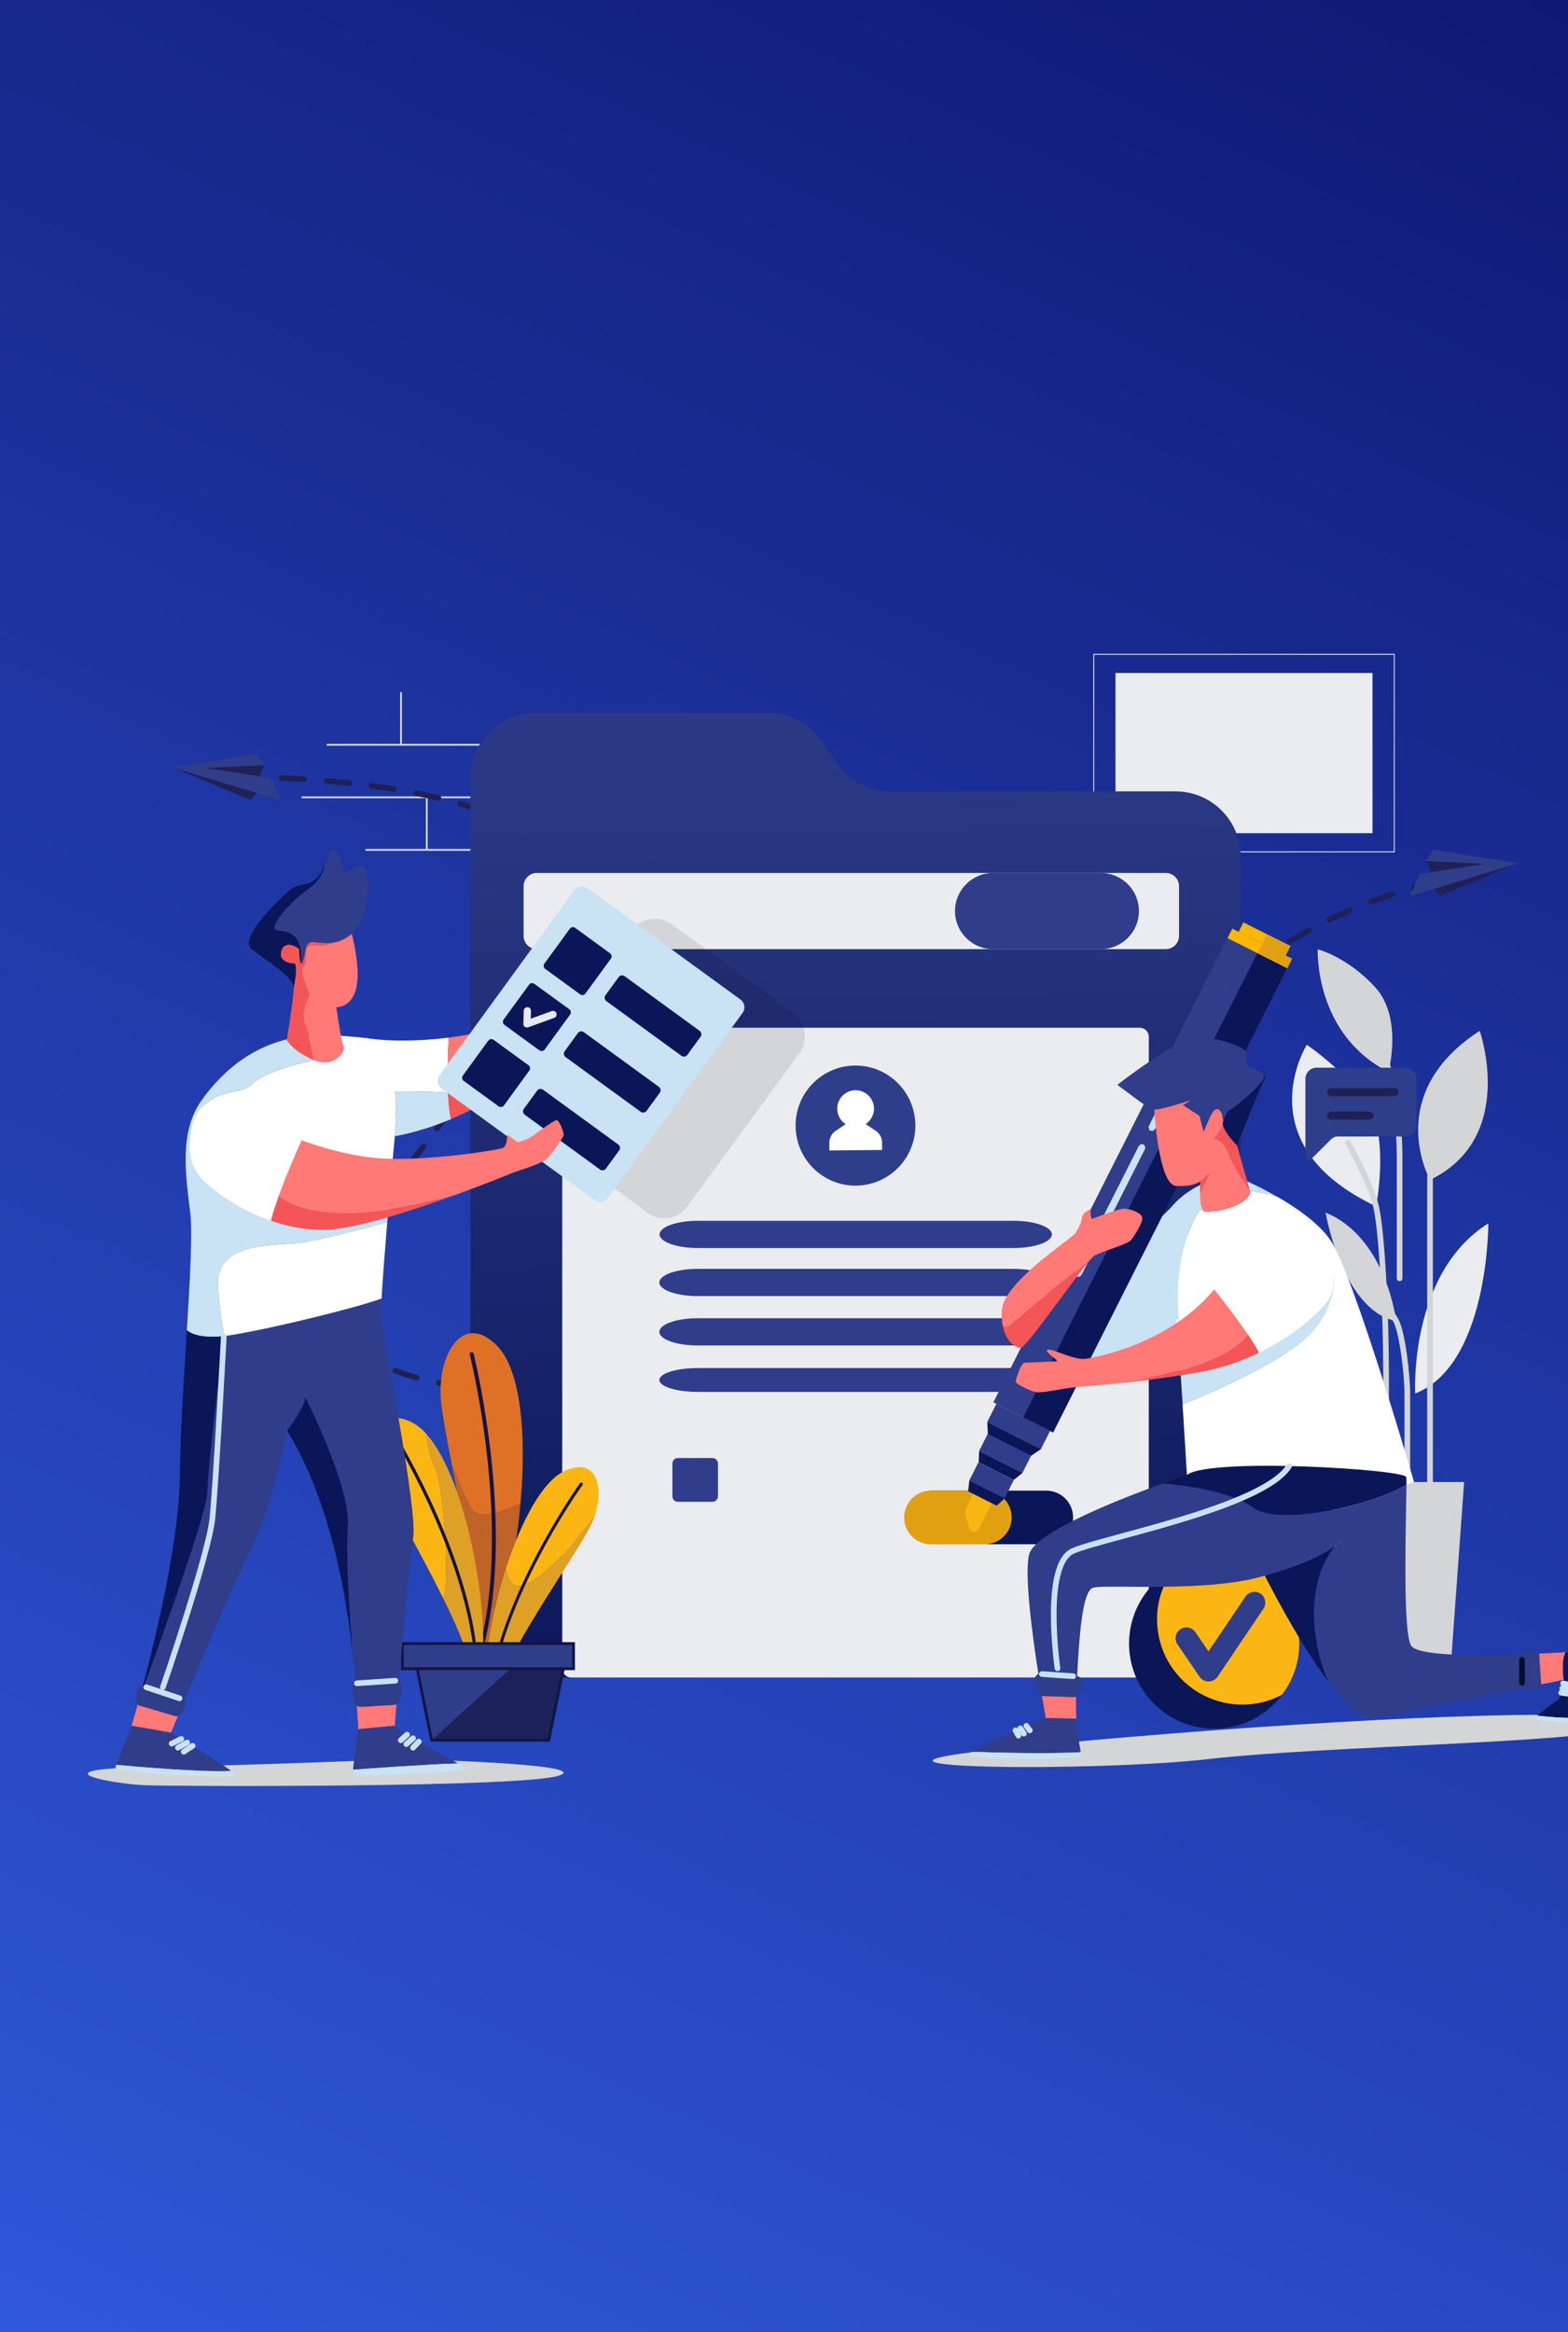 <svg width="554" height="824" viewBox="0 0 554 824" fill="none" xmlns="http://www.w3.org/2000/svg">
<rect x="0" y="0" width="554" height="824" fill="#333333" stroke="none"/>
<g clip-path="url(#clip0_3_189)">
<rect width="554" height="824" rx="32" fill="#F7F7F7"/>
<rect width="654" height="900" fill="url(#paint0_linear_3_189)"/>
<path fill-rule="evenodd" clip-rule="evenodd" d="M512.04 596.221H474.781L469.819 523.606H517.299L512.04 596.221Z" fill="#D3D5D7"/>
<path fill-rule="evenodd" clip-rule="evenodd" d="M483.473 507.677C483.473 507.677 489.381 478.47 477.562 466.657C465.742 454.844 459.003 450.621 459.003 450.621C459.003 450.621 437.041 485.751 483.473 507.677Z" fill="#EBECF0"/>
<path fill-rule="evenodd" clip-rule="evenodd" d="M486.175 426.2C486.175 426.2 492.082 396.994 480.263 385.184C468.444 373.374 461.704 369.148 461.704 369.148C461.704 369.148 439.736 404.258 486.175 426.2Z" fill="#EBECF0"/>
<path fill-rule="evenodd" clip-rule="evenodd" d="M490.563 378.71C490.563 378.71 495.743 359.695 485.948 348.888C476.153 338.082 465.574 335.385 465.574 335.385C465.574 335.385 464.223 365.32 490.563 378.71Z" fill="#D3D5D7"/>
<path fill-rule="evenodd" clip-rule="evenodd" d="M500.018 492.317C500.018 492.317 497.654 449.947 525.85 432.224C525.85 432.224 526.032 482.184 500.018 492.317Z" fill="#EBECF0"/>
<path fill-rule="evenodd" clip-rule="evenodd" d="M493.292 466.763C493.292 466.763 489.89 437.278 468.351 428.41C468.351 428.41 474.156 462.867 493.292 466.763Z" fill="#D3D5D7"/>
<path fill-rule="evenodd" clip-rule="evenodd" d="M505.253 416.861C505.253 416.861 488.199 386.644 522.811 364.196C522.811 364.196 536.095 401.989 505.253 416.861Z" fill="#D3D5D7"/>
<path d="M484.951 361.832C484.951 361.832 494.502 380.511 494.502 409.095V451.634" stroke="#D3D5D7" stroke-width="2" stroke-linecap="round"/>
<path d="M476.27 403.694C476.27 403.694 484.26 417.988 486.174 426.2C488.089 434.412 489.725 460.75 489.725 487.421V545.49" stroke="#D3D5D7" stroke-width="2" stroke-linecap="round"/>
<path d="M473.568 485.844C473.568 485.844 482.504 500.138 483.473 507.676C484.442 515.215 483.473 546.332 483.473 546.332" stroke="#D3D5D7" stroke-width="2" stroke-linecap="round"/>
<path d="M485.752 456.108C485.752 456.108 491.123 462.636 493.292 466.76C495.461 470.883 497.231 485.658 497.231 492.314V541.941" stroke="#D3D5D7" stroke-width="2" stroke-linecap="round"/>
<path d="M512.006 394.073C512.006 394.073 505.253 407.24 505.253 416.861V541.934" stroke="#D3D5D7" stroke-width="2" stroke-linecap="round"/>
<path d="M142.012 244.566H141.359V263.134H142.012V244.566Z" fill="#D3D5D7"/>
<path d="M170.579 263.134H169.926V281.703H170.579V263.134Z" fill="#D3D5D7"/>
<path d="M151.112 281.703H150.459V300.271H151.112V281.703Z" fill="#D3D5D7"/>
<path d="M199.053 262.808H115.421V263.461H199.053V262.808Z" fill="#D3D5D7"/>
<path d="M190.183 281.376H106.55V282.029H190.183V281.376Z" fill="#D3D5D7"/>
<path d="M212.759 299.945H129.127V300.598H212.759V299.945Z" fill="#D3D5D7"/>
<path fill-rule="evenodd" clip-rule="evenodd" d="M484.93 237.783V294.368H394.118V237.783H484.93Z" fill="#EBECF0"/>
<path d="M492.77 301.148H386.279V231H492.77V301.148ZM386.605 300.804H492.443V231.347H386.605V300.804Z" fill="#DEDFED"/>
<path fill-rule="evenodd" clip-rule="evenodd" d="M554.781 605.983C554.781 605.983 581.276 605.546 570.848 610.625C560.421 615.704 468.052 616.81 427.281 621.462C386.509 626.115 288.432 625.029 348.515 618.49C408.598 611.951 509.971 604.887 554.781 605.983Z" fill="#D3D5D7"/>
<path fill-rule="evenodd" clip-rule="evenodd" d="M142.159 621.476C142.159 621.476 210.041 623.039 197.558 627.317C185.075 631.595 63.411 631.162 51.674 630.753C39.937 630.344 11.696 625.046 51.674 624.355C91.651 623.665 142.159 621.476 142.159 621.476Z" fill="#D3D5D7"/>
<path d="M83.455 274.539C83.455 274.539 236.504 272.346 196.589 340.48C156.673 408.614 51.165 489.025 190.746 491.767C330.327 494.509 396.153 330.499 511.996 311.03" stroke="#1F2055" stroke-width="2" stroke-linecap="round" stroke-dasharray="8 8"/>
<path fill-rule="evenodd" clip-rule="evenodd" d="M92.002 278.803L88.479 282.579L61.62 271.381L92.002 278.803Z" fill="#1F2055"/>
<path fill-rule="evenodd" clip-rule="evenodd" d="M90.751 266.333L93.404 270.336L91.61 274.257L95.631 274.941L99.188 282.744L60.757 271.12L90.751 266.333Z" fill="#2F3E8A"/>
<path fill-rule="evenodd" clip-rule="evenodd" d="M91.61 274.257L93.404 270.336L72.587 271.309L91.61 274.257Z" fill="#1F2055"/>
<path fill-rule="evenodd" clip-rule="evenodd" d="M505.266 312.689L508.793 316.466L535.652 305.267L505.266 312.689Z" fill="#1F2055"/>
<path fill-rule="evenodd" clip-rule="evenodd" d="M506.521 300.22L503.868 304.223L505.662 308.143L501.637 308.827L498.083 316.63L536.514 305.006L506.521 300.22Z" fill="#2F3E8A"/>
<path fill-rule="evenodd" clip-rule="evenodd" d="M505.661 308.143L503.867 304.223L524.684 305.195L505.661 308.143Z" fill="#1F2055"/>
<path fill-rule="evenodd" clip-rule="evenodd" d="M415.303 592.675H189.22C176.484 592.669 166.162 582.345 166.162 569.612V274.982C166.162 262.244 176.49 251.919 189.231 251.919H271.461C279.174 251.92 286.376 255.774 290.655 262.189L295.412 269.326C299.694 275.738 306.896 279.587 314.607 279.586H415.307C428.045 279.594 438.367 289.923 438.361 302.659V569.612C438.361 582.345 428.039 592.669 415.303 592.675Z" fill="url(#paint1_linear_3_189)"/>
<path d="M411.886 308.425H189.685C187.094 308.425 184.993 310.526 184.993 313.118V330.641C184.993 333.232 187.094 335.333 189.685 335.333H411.886C414.477 335.333 416.578 333.232 416.578 330.641V313.118C416.578 310.526 414.477 308.425 411.886 308.425Z" fill="#EBECF0"/>
<path fill-rule="evenodd" clip-rule="evenodd" d="M388.946 335.337H350.883C343.45 335.337 337.424 329.312 337.424 321.881C337.424 314.45 343.45 308.425 350.883 308.425H388.946C396.379 308.425 402.405 314.45 402.405 321.881C402.405 329.312 396.379 335.337 388.946 335.337Z" fill="#303D8B"/>
<path d="M402.68 363.096H201.843C200.074 363.096 198.641 364.53 198.641 366.299V589.472C198.641 591.241 200.074 592.675 201.843 592.675H402.68C404.449 592.675 405.883 591.241 405.883 589.472V366.299C405.883 364.53 404.449 363.096 402.68 363.096Z" fill="#EBECF0"/>
<path fill-rule="evenodd" clip-rule="evenodd" d="M358.014 475.364H246.509C239.024 475.364 232.958 473.209 232.958 470.553C232.958 467.894 239.024 465.743 246.509 465.743H358.014C365.5 465.743 371.566 467.897 371.566 470.553C371.566 473.209 365.5 475.364 358.014 475.364Z" fill="#303D8B"/>
<path fill-rule="evenodd" clip-rule="evenodd" d="M358.014 457.919H246.509C239.024 457.919 232.958 455.764 232.958 453.108C232.958 450.449 239.024 448.298 246.509 448.298H358.014C365.5 448.298 371.566 450.452 371.566 453.108C371.566 455.75 365.5 457.919 358.014 457.919Z" fill="#303D8B"/>
<path fill-rule="evenodd" clip-rule="evenodd" d="M358.09 440.937H246.585C239.099 440.937 233.03 438.783 233.03 436.127C233.03 433.467 239.099 431.316 246.585 431.316H358.09C365.576 431.316 371.645 433.471 371.645 436.127C371.645 438.783 365.576 440.937 358.09 440.937Z" fill="#303D8B"/>
<path fill-rule="evenodd" clip-rule="evenodd" d="M358.014 491.768H246.509C239.024 491.768 232.958 489.881 232.958 487.555C232.958 485.229 239.024 483.342 246.509 483.342H358.014C365.5 483.342 371.566 485.229 371.566 487.555C371.566 489.874 365.5 491.768 358.014 491.768Z" fill="#303D8B"/>
<path d="M251.72 515.136H239.511C238.435 515.136 237.563 516.008 237.563 517.084V528.654C237.563 529.73 238.435 530.602 239.511 530.602H251.72C252.796 530.602 253.668 529.73 253.668 528.654V517.084C253.668 516.008 252.796 515.136 251.72 515.136Z" fill="#303D8B"/>
<path fill-rule="evenodd" clip-rule="evenodd" d="M369.675 545.587H329.121C323.893 545.587 319.654 541.35 319.652 536.124C319.652 530.895 323.891 526.657 329.121 526.657H369.675C374.905 526.657 379.144 530.895 379.144 536.124C379.142 541.35 374.903 545.587 369.675 545.587Z" fill="#0A1658"/>
<path fill-rule="evenodd" clip-rule="evenodd" d="M357.457 536.124C357.457 530.896 353.218 526.657 347.989 526.657H329.11C325.685 526.592 322.492 528.382 320.76 531.337C319.028 534.292 319.028 537.952 320.76 540.907C322.492 543.862 325.685 545.652 329.11 545.587H347.989C353.217 545.587 357.455 541.35 357.457 536.124Z" fill="#E0A010"/>
<path fill-rule="evenodd" clip-rule="evenodd" d="M459.068 580.648C459.087 592.812 451.775 603.789 440.542 608.46C429.309 613.131 416.367 610.576 407.753 601.986C399.139 593.397 396.55 580.465 401.192 569.222C405.835 557.979 416.795 550.64 428.961 550.627C436.959 550.539 444.656 553.671 450.319 559.318C455.982 564.965 459.135 572.652 459.068 580.648Z" fill="#0A1658"/>
<path fill-rule="evenodd" clip-rule="evenodd" d="M459.068 580.648C459.08 587.208 456.925 593.589 452.937 598.798C443.601 603.701 432.38 603.366 423.354 597.915C414.327 592.464 408.809 582.691 408.804 572.148C408.779 565.645 410.906 559.317 414.853 554.149C424.167 549.195 435.397 549.483 444.446 554.908C453.494 560.332 459.038 570.1 459.054 580.648H459.068Z" fill="#FCB614"/>
<path fill-rule="evenodd" clip-rule="evenodd" d="M426.999 594.08C425.735 594.079 424.552 593.456 423.837 592.413L416.022 580.964C414.828 579.219 415.275 576.837 417.02 575.644C418.765 574.45 421.148 574.897 422.342 576.642L426.992 583.435L440.052 564.083C441.234 562.33 443.613 561.866 445.367 563.047C447.121 564.228 447.585 566.607 446.403 568.361L430.205 592.389C429.498 593.443 428.313 594.077 427.044 594.08H426.999Z" fill="#303D8B"/>
<path d="M302.467 418.897C314.153 418.781 323.532 409.188 323.416 397.47C323.299 385.752 313.731 376.348 302.045 376.464C290.359 376.58 280.98 386.173 281.097 397.891C281.213 409.609 290.781 419.014 302.467 418.897Z" fill="#2F3E8A"/>
<path fill-rule="evenodd" clip-rule="evenodd" d="M311.662 406.285L293.023 406.48L293.023 403.759C293.016 402.073 293.852 400.495 295.251 399.553L298.801 397.165C296.374 395.613 295.26 392.648 296.064 389.882C296.868 387.116 299.398 385.211 302.279 385.201C305.16 385.191 307.703 387.079 308.526 389.84C309.349 392.6 308.256 395.572 305.84 397.141L309.4 399.505C310.803 400.44 311.649 402.012 311.655 403.697L311.662 406.285Z" fill="white"/>
<path fill-rule="evenodd" clip-rule="evenodd" d="M496.444 377.219H465.169C462.989 377.219 461.223 378.985 461.223 381.164V408.862C461.221 409.319 461.497 409.732 461.92 409.907C462.342 410.082 462.829 409.984 463.151 409.659L470.296 402.515C470.925 401.889 471.777 401.537 472.664 401.536H496.444C498.658 401.534 500.453 399.74 500.455 397.526V381.229C500.455 379.014 498.659 377.219 496.444 377.219Z" fill="#2F3E8A"/>
<path fill-rule="evenodd" clip-rule="evenodd" d="M492.663 384.435H470.324C469.527 384.436 468.882 385.081 468.88 385.878C468.882 386.674 469.527 387.319 470.324 387.321H492.663C493.46 387.319 494.105 386.674 494.107 385.878C494.105 385.081 493.46 384.436 492.663 384.435Z" fill="#1F2055"/>
<path fill-rule="evenodd" clip-rule="evenodd" d="M483.886 392.709H470.324C469.527 392.711 468.882 393.356 468.88 394.152C468.882 394.948 469.527 395.593 470.324 395.595H483.892C484.689 395.593 485.336 394.949 485.339 394.152C485.336 393.352 484.685 392.707 483.886 392.709Z" fill="#1F2055"/>
<path fill-rule="evenodd" clip-rule="evenodd" d="M166.85 533.447C169.555 537.254 178.38 533.863 183.9 531.214C186.024 507.46 184.199 484.139 175.586 475.426C163.444 463.138 154.48 478.817 155.783 494.53C156.175 499.265 157.759 507.666 159.66 517.607C162.595 524.943 165.375 531.372 166.85 533.447Z" fill="#DF7126"/>
<path fill-rule="evenodd" clip-rule="evenodd" d="M167.427 590.826C167.138 590.751 166.857 590.675 166.578 590.589C166.719 591.06 167.011 591.118 167.427 590.826Z" fill="#C54F28"/>
<path fill-rule="evenodd" clip-rule="evenodd" d="M183.896 531.214C178.377 533.863 169.551 537.254 166.846 533.447C165.375 531.386 162.595 524.943 159.656 517.607C164.055 540.629 170.17 571.962 167.166 585.298C166.516 588.184 166.362 589.881 166.578 590.606C166.856 590.692 167.138 590.768 167.427 590.844C168.015 590.431 168.843 589.308 169.833 587.627C176.421 576.264 181.903 553.545 183.896 531.214Z" fill="#BF6328"/>
<path fill-rule="evenodd" clip-rule="evenodd" d="M166.585 590.616C166.815 591.348 167.448 591.029 168.334 589.885C184.302 546.178 167.389 478.483 167.338 478.264C167.243 477.89 166.863 477.664 166.489 477.758C166.115 477.853 165.889 478.233 165.984 478.607C166.039 478.813 183.182 547.435 166.585 590.616Z" fill="#141444"/>
<path fill-rule="evenodd" clip-rule="evenodd" d="M195.949 552.328C199.933 548.69 205.256 541.072 210.264 535.148C213.491 525.08 210.652 514.782 199.761 519.576C191.64 523.149 184.154 537.502 178.892 553.796C180.181 567.152 191.392 556.493 195.949 552.328Z" fill="#FCB614"/>
<path fill-rule="evenodd" clip-rule="evenodd" d="M171.692 602.681C172.328 606.876 173.376 607.598 174.29 601.753C176.652 586.669 203.187 550.157 208.659 539.124C209.295 537.835 209.835 536.502 210.274 535.134C205.267 541.072 199.943 548.69 195.96 552.315C191.402 556.479 180.191 567.138 178.903 553.768C173.136 571.605 170.042 591.754 171.692 602.681Z" fill="#DFA026"/>
<path fill-rule="evenodd" clip-rule="evenodd" d="M173.18 605.794C172.799 606.257 172.435 605.845 172.118 604.763C173.091 568.437 204.83 524.139 204.93 524.015C205.104 523.77 205.443 523.712 205.688 523.886C205.933 524.06 205.99 524.399 205.817 524.644C205.717 524.764 173.541 569.667 173.18 605.794Z" fill="#141444"/>
<path fill-rule="evenodd" clip-rule="evenodd" d="M153.57 518.156C151.714 514.504 150.999 510.092 150.738 506.732C149.343 505.096 147.669 503.722 145.792 502.674C133.014 495.953 129.838 510.704 134.846 522.888C137.87 530.248 148.404 548.092 156.58 564.66C159.165 560.279 156.852 524.62 153.57 518.156Z" fill="#FCB614"/>
<path fill-rule="evenodd" clip-rule="evenodd" d="M169.558 593.482C174.026 573.553 165.392 523.166 150.738 506.732C150.999 510.092 151.714 514.504 153.57 518.157C156.852 524.62 159.165 560.28 156.58 564.661C161.949 575.529 166.3 585.851 166.853 592.297C167.396 598.609 168.568 597.915 169.558 593.482Z" fill="#DFA026"/>
<path fill-rule="evenodd" clip-rule="evenodd" d="M167.74 596.695C168.111 597.221 168.53 596.805 168.946 595.664C170.62 556.816 140.039 507.168 139.939 507.013C139.837 506.824 139.639 506.707 139.424 506.709C139.209 506.71 139.013 506.83 138.913 507.021C138.814 507.211 138.828 507.441 138.949 507.618C139.046 507.783 170.046 558.104 167.74 596.695Z" fill="#141444"/>
<path fill-rule="evenodd" clip-rule="evenodd" d="M199.466 587.462L198.407 592.627L193.901 614.838H152.494L147.988 592.627L146.933 587.462H199.466Z" fill="#2F3E8A" stroke="#141444"/>
<path opacity="0.68" fill-rule="evenodd" clip-rule="evenodd" d="M199.036 589.558H180.298L152.494 614.837H193.901L199.036 589.558Z" fill="#141444"/>
<path d="M202.638 580.686H142.159V589.558H202.638V580.686Z" fill="#2F3E8A" stroke="#141444"/>
<path fill-rule="evenodd" clip-rule="evenodd" d="M418.376 422.142C418.376 422.142 394.957 444.762 390.427 449.61C385.897 454.458 371.827 481.466 385.251 481.143C398.676 480.82 419.176 467.653 420.733 463.726C422.29 459.798 418.376 422.142 418.376 422.142Z" fill="#C9E2F4"/>
<path fill-rule="evenodd" clip-rule="evenodd" d="M470.162 438.292C466.107 432.289 458.246 426.839 451.421 422.894C451.421 422.894 429.617 414.579 421.641 431.485C413.664 448.39 416.585 466.852 416.585 466.852C416.585 466.852 416.241 466.491 415.654 465.821C415.915 468.57 416.238 472.762 416.585 477.621L471.231 451.318C471.231 451.318 472.516 466.357 456.047 477.03C439.577 487.702 417.815 496.155 417.815 496.155C418.654 509.243 419.358 521.135 419.358 521.135C427.772 521.665 440.708 531.1 455.913 533.22C471.117 535.34 499.599 523.548 499.599 523.548C499.599 523.548 478.249 450.259 470.162 438.292Z" fill="white"/>
<path fill-rule="evenodd" clip-rule="evenodd" d="M471.248 451.308L416.602 477.611C417.008 483.273 417.444 489.847 417.85 496.145C417.85 496.145 439.612 487.692 456.081 477.02C472.551 466.347 471.248 451.308 471.248 451.308Z" fill="#C9E2F4"/>
<path fill-rule="evenodd" clip-rule="evenodd" d="M421.641 431.502C429.618 414.579 451.421 422.912 451.421 422.912C447.361 420.564 443.173 418.445 438.876 416.565C425.301 413.817 413.877 425.252 412.787 428.179C411.698 431.107 414.365 456.661 415.334 462.97C415.423 463.554 415.533 464.533 415.654 465.828C416.245 466.492 416.585 466.859 416.585 466.859C416.585 466.859 413.664 448.421 421.641 431.502Z" fill="#C9E2F4"/>
<path fill-rule="evenodd" clip-rule="evenodd" d="M433.704 331.436L454.802 342.072L372.079 506.082L350.982 495.446L433.704 331.436Z" fill="#303D8B"/>
<path fill-rule="evenodd" clip-rule="evenodd" d="M352.042 495.978L371.016 505.544L367.762 511.996L348.787 502.431L352.042 495.978Z" fill="#303D8B"/>
<path fill-rule="evenodd" clip-rule="evenodd" d="M349.166 506.219L364.491 513.945L361.237 520.398L345.912 512.671L349.166 506.219Z" fill="#303D8B"/>
<path fill-rule="evenodd" clip-rule="evenodd" d="M345.708 516.616L358.189 522.909L354.935 529.361L342.454 523.069L345.708 516.616Z" fill="#303D8B"/>
<path fill-rule="evenodd" clip-rule="evenodd" d="M350.378 531.087L343.803 527.771L341.785 531.794C341.022 533.306 340.833 534.973 341.28 536.22L342.734 540.261C343.277 541.776 345.209 541.354 346.133 539.515L350.378 531.087Z" fill="#FCB614"/>
<path fill-rule="evenodd" clip-rule="evenodd" d="M367.796 511.985L348.821 502.423L349.017 506.567L364.345 514.291L367.796 511.985Z" fill="#0A1658"/>
<path fill-rule="evenodd" clip-rule="evenodd" d="M361.269 520.39L345.944 512.662L345.793 516.631L358.169 522.871L361.269 520.39Z" fill="#0A1658"/>
<path fill-rule="evenodd" clip-rule="evenodd" d="M354.969 529.348L342.486 523.056L342.06 526.887L352.141 531.969L354.969 529.348Z" fill="#0A1658"/>
<path fill-rule="evenodd" clip-rule="evenodd" d="M444.248 336.754L454.796 342.071L372.073 506.082L361.526 500.764L444.248 336.754Z" fill="#0A1658"/>
<path fill-rule="evenodd" clip-rule="evenodd" d="M435.388 328.093L456.486 338.73L454.799 342.074L433.702 331.438L435.388 328.093Z" fill="#FEB701"/>
<path fill-rule="evenodd" clip-rule="evenodd" d="M439.317 325.882L455.922 334.253L454.236 337.598L437.631 329.226L439.317 325.882Z" fill="#FEB701"/>
<path fill-rule="evenodd" clip-rule="evenodd" d="M447.619 330.067L455.923 334.253L454.236 337.598L445.932 333.411L447.619 330.067Z" fill="#E0A010"/>
<path fill-rule="evenodd" clip-rule="evenodd" d="M445.933 333.412L456.48 338.729L454.793 342.073L444.246 336.756L445.933 333.412Z" fill="#E0A010"/>
<path d="M419.458 376.405L408.24 398.653C407.862 399.402 407.065 399.763 406.46 399.457C405.855 399.151 405.673 398.299 406.051 397.547L417.269 375.302C417.647 374.552 418.444 374.192 419.049 374.498C419.654 374.803 419.84 375.655 419.458 376.405ZM403.992 404.34C403.387 404.034 402.59 404.395 402.212 405.144L380.048 449.095C379.673 449.844 379.855 450.699 380.46 451.002C381.065 451.304 381.862 450.947 382.24 450.198L404.401 406.247C404.79 405.498 404.608 404.659 403.992 404.34Z" fill="#C9E2F4"/>
<path fill-rule="evenodd" clip-rule="evenodd" d="M428.999 402.316C428.999 402.316 432.69 398.729 432.048 395.035C431.848 393.884 432.869 394.004 434.333 394.798C433.8 392.801 433.395 391.224 433.206 390.348C432.154 385.5 406.763 381.071 407.732 391.159C407.732 391.159 409.189 418.486 415.417 418.971C421.644 419.455 424.067 417.352 424.067 417.352C424.067 417.352 426.738 415.535 427.281 414.442L424.009 422.142C424.084 424.819 424.394 427.688 425.363 428.025C427.222 428.671 439.595 427.135 441.86 421.475C441.86 421.475 435.471 411.167 434.622 408.683C433.773 406.199 432.113 402.618 428.999 402.316Z" fill="#FF7977"/>
<path fill-rule="evenodd" clip-rule="evenodd" d="M432.048 395.038C432.69 398.732 428.999 402.319 428.999 402.319C432.113 402.622 433.773 406.199 434.622 408.686C435.471 411.174 441.86 421.479 441.86 421.479C441.86 421.479 436.756 403.841 434.333 394.801C432.862 394.007 431.848 393.884 432.048 395.038Z" fill="#F45658"/>
<path fill-rule="evenodd" clip-rule="evenodd" d="M427.281 414.442C426.738 415.535 424.067 417.352 424.067 417.352C424.067 417.352 423.937 419.665 424.009 422.142L427.281 414.442Z" fill="#F45658"/>
<path fill-rule="evenodd" clip-rule="evenodd" d="M434.622 392.087C436.598 391.08 448.215 381.658 446.5 379.672C445.001 378.074 440.626 376.786 440.626 376.786C440.626 376.786 440.444 372.965 440.141 371.573C439.839 370.182 431.649 366.722 423.947 366.54C416.245 366.357 394.796 383.273 394.796 383.273C394.796 383.273 405.305 391.321 407.044 392.008C408.784 392.695 420.751 388.692 420.751 388.692L418.001 390.472L423.785 394.231L425.239 399.89L427.222 395.361C430.212 388.084 432.477 393.987 432.075 396.657C432.075 396.657 432.639 393.097 434.622 392.087Z" fill="#303D8B"/>
<path fill-rule="evenodd" clip-rule="evenodd" d="M437.079 404.732C437.079 404.732 445.355 383.517 446.812 381.274C447.156 380.727 446.981 380.184 446.5 379.672C448.218 381.658 436.598 391.08 434.622 392.087C432.646 393.094 432.075 396.657 432.075 396.657C431.67 399.323 437.079 404.732 437.079 404.732Z" fill="#0A1658"/>
<path fill-rule="evenodd" clip-rule="evenodd" d="M403.498 429.853C402.772 428.238 398.971 427.025 397.108 427.025C395.246 427.025 385.708 430.702 385.708 430.702C385.708 430.702 385.062 428.812 385.385 427.265C385.385 427.265 382.492 428.08 382.248 430.423C382.003 432.767 379.804 435.828 379.804 435.828C378.027 438.089 354.412 453.136 353.928 463.076C353.827 464.79 353.926 466.509 354.223 468.199C354.821 469.306 356.114 469.443 358.781 466.712C364.891 460.448 378.646 450.868 385.588 444.649C385.925 444.245 386.313 443.888 386.743 443.587C389.654 441.972 398.494 439.625 399.655 438.089C400.817 436.553 404.226 431.461 403.498 429.853Z" fill="#FF7977"/>
<path fill-rule="evenodd" clip-rule="evenodd" d="M360.558 476.26C362.479 476.408 380.299 450.418 385.605 444.648C378.646 450.868 364.891 460.454 358.798 466.711C356.131 469.46 354.839 469.306 354.241 468.199C355.316 474.127 358.873 476.13 360.558 476.26Z" fill="#F45658"/>
<path fill-rule="evenodd" clip-rule="evenodd" d="M465.794 436.677C454.367 429.533 441.919 440.587 428.999 455.575C428.999 455.575 441.846 471.587 444.785 477.951C457.632 471.683 466.781 463.265 469.53 459.008C473.558 452.682 469.781 439.168 465.794 436.677Z" fill="white"/>
<path fill-rule="evenodd" clip-rule="evenodd" d="M440.901 471.494C436.052 464.351 428.999 455.558 428.999 455.558C428.759 455.836 428.515 456.118 428.274 456.403C412.53 474.793 387.193 479.686 383.231 480.091C379.268 480.497 371.587 476.291 370.129 476.858C368.672 477.425 374.092 480.737 373.446 480.899C372.8 481.06 363.5 481.383 362.043 481.466C360.585 481.548 358.726 487.771 358.888 488.338C359.049 488.905 363.661 491.331 365.844 491.815C368.026 492.3 373.848 490.843 378.46 490.279C380.034 490.084 383.124 489.857 387.441 489.475C396.669 488.592 430.738 484.5 440.901 471.494Z" fill="#FF7977"/>
<path fill-rule="evenodd" clip-rule="evenodd" d="M444.785 477.934C444.022 476.285 442.596 473.989 440.901 471.495C430.738 484.5 396.669 488.593 387.441 489.476C395.751 488.744 408.612 487.452 423.988 484.782C431.207 483.484 438.208 481.179 444.785 477.934Z" fill="#F45658"/>
<path fill-rule="evenodd" clip-rule="evenodd" d="M496.918 524.578C496.943 523.678 496.92 522.776 496.849 521.878C496.361 519.129 427.301 514.847 419.376 521.111C419.376 521.111 415.939 522.249 410.784 524.118C410.804 524.118 433.226 525.561 442.489 532.543C451.751 539.525 484.621 531.884 496.918 524.578Z" fill="#0A1658"/>
<path fill-rule="evenodd" clip-rule="evenodd" d="M472.345 545.628C464.416 552.184 446.871 556.654 446.871 556.654C446.871 556.654 458.302 579.576 469.616 594.544C467.464 590.156 465.602 584.39 464.732 576.896C462.598 558.486 469.176 549.03 472.345 545.628Z" fill="#0A1658"/>
<path fill-rule="evenodd" clip-rule="evenodd" d="M473.953 544.126C473.376 544.581 472.838 545.083 472.344 545.628C472.914 545.164 473.451 544.663 473.953 544.126Z" fill="#0A1658"/>
<path fill-rule="evenodd" clip-rule="evenodd" d="M544.539 595.097L543.852 584.538C543.802 583.917 543.289 583.435 542.666 583.425H538.717C538.113 583.424 537.605 583.879 537.538 584.479C519.931 585.108 500.317 584.988 498.458 581.256C495.454 575.23 496.88 535.557 496.911 524.592C484.614 531.883 451.751 539.539 442.482 532.557C433.213 525.575 410.797 524.132 410.777 524.132C395.689 529.588 365.823 541.284 363.654 549.057C361.833 555.585 364.568 576.642 366.874 591.489C365.93 591.794 365.396 592.792 365.668 593.747L366.861 597.921C367.034 598.529 367.508 599.004 368.115 599.179C368.263 599.224 368.415 599.249 368.569 599.255L379.45 599.622C379.7 599.63 379.95 599.586 380.182 599.492C380.74 599.277 381.158 598.804 381.302 598.224L382.223 594.496C382.352 593.969 382.243 593.413 381.925 592.974C381.606 592.535 381.111 592.258 380.57 592.217C381.237 579.848 382.23 562.093 386.214 560.949C390.826 559.616 427.294 562.812 446.864 556.664C446.864 556.664 464.392 552.197 472.338 545.638C472.831 545.094 473.369 544.591 473.946 544.136C473.445 544.673 472.907 545.174 472.338 545.638C469.169 549.04 462.591 558.496 464.725 576.906C465.595 584.4 467.475 590.166 469.609 594.554C475.479 602.32 481.322 607.955 485.521 607.116C493.739 605.494 520.921 599.942 538.002 596.444C538.061 596.763 538.247 597.045 538.518 597.223C538.79 597.402 539.122 597.462 539.439 597.389L543.618 596.416C544.185 596.283 544.573 595.76 544.536 595.179L544.539 595.097Z" fill="#303D8B"/>
<path fill-rule="evenodd" clip-rule="evenodd" d="M380.326 607.185C380.168 604.78 380.1 602.189 380.189 599.492C379.957 599.586 379.707 599.63 379.457 599.622L368.593 599.255C368.439 599.249 368.287 599.224 368.139 599.179C368.933 603.942 369.514 607.024 369.514 607.024L380.357 607.185H380.326Z" fill="#FF7977"/>
<path fill-rule="evenodd" clip-rule="evenodd" d="M543.779 584.222L544.539 595.097L543.852 584.538C543.842 584.43 543.818 584.323 543.779 584.222Z" fill="#FF7977"/>
<path fill-rule="evenodd" clip-rule="evenodd" d="M553.179 583.734C550.323 583.899 547.144 584.077 543.779 584.222C543.817 584.324 543.84 584.43 543.848 584.538L544.536 595.097L552.482 593.468C552.482 593.468 551.509 586.603 553.179 583.734Z" fill="#FF7977"/>
<path d="M537.762 586.417V594.544" stroke="#050D2D" stroke-width="2" stroke-linecap="round"/>
<path d="M368.122 591.451L379.144 592.214" stroke="#C9E2F3" stroke-width="2" stroke-linecap="round"/>
<path d="M373.631 589.414C373.631 589.414 368.253 552.648 379.13 547.944C390.008 543.24 446.372 532.55 455.452 517.978" stroke="#C9E2F3" stroke-width="2" stroke-linecap="round"/>
<path fill-rule="evenodd" clip-rule="evenodd" d="M381.849 619.07C381.113 615.144 380.605 611.18 380.326 607.195L369.483 607.034C369.483 607.034 347.411 615.524 343.414 618.936C349.573 619.146 369.696 619.778 381.849 619.07Z" fill="#303D8B"/>
<path fill-rule="evenodd" clip-rule="evenodd" d="M342.796 619.727C342.431 622.304 382.096 621.486 382.096 620.607C382.096 620.435 382 619.899 381.849 619.06C369.696 619.778 349.573 619.146 343.414 618.926C343.128 619.12 342.911 619.401 342.796 619.727Z" fill="#C8E1F3"/>
<path d="M362.63 609.752L363.85 611.35" stroke="#C9E2F3" stroke-width="2" stroke-linecap="round"/>
<path d="M360.502 610.625L361.764 612.507" stroke="#C9E2F3" stroke-width="2" stroke-linecap="round"/>
<path d="M358.77 611.35L359.818 613.209" stroke="#C9E2F3" stroke-width="2" stroke-linecap="round"/>
<path fill-rule="evenodd" clip-rule="evenodd" d="M563.528 604.818C564.311 601.251 565.463 586.369 564.641 583.033C562.844 583.136 559.342 583.377 554.839 583.638L553.179 583.734C551.509 586.603 552.492 593.468 552.492 593.468C552.492 593.468 551.684 599.997 550.227 600.797C549.113 601.419 545.072 604.405 543.078 606.134C543.144 606.137 562.692 608.615 563.528 604.818Z" fill="#0A1658"/>
<path fill-rule="evenodd" clip-rule="evenodd" d="M541.972 607.268C541.649 608.075 560.733 609.694 564.129 607.429C567.525 605.165 567.432 583.105 565.94 582.978C565.83 582.978 565.38 582.978 564.641 583.033C565.463 586.369 564.298 601.244 563.528 604.818C562.692 608.597 543.144 606.137 543.071 606.134C542.65 606.454 542.279 606.837 541.972 607.268Z" fill="#C8E1F3"/>
<path d="M551.966 596.509L555.235 597.124" stroke="#C9E2F3" stroke-width="2" stroke-linecap="round"/>
<path d="M551.595 598.059L554.781 598.516" stroke="#C9E2F3" stroke-width="2" stroke-linecap="round"/>
<path d="M552.292 594.767L555.465 595.365" stroke="#C9E2F3" stroke-width="2" stroke-linecap="round"/>
<path fill-rule="evenodd" clip-rule="evenodd" d="M76.986 454.462C77.532 463.138 78.804 468.622 79.076 472.072C80.138 471.962 81.268 471.807 82.485 471.601C98.394 468.928 127.559 461.606 134.801 458.809C135.292 450.851 136.055 441.013 136.822 431.75C131.13 433.337 111.97 438.577 104.457 439.264C95.586 440.072 76.017 439.103 76.986 454.462Z" fill="white"/>
<path fill-rule="evenodd" clip-rule="evenodd" d="M139.496 385.579C139.496 385.579 154.092 385.579 158.292 386.067C157.969 378.799 158.326 370.439 158.536 366.605C148.125 367.935 137.952 367.917 131.247 367.024C118.51 365.327 110.994 365.811 110.994 365.811C110.306 365.845 109.619 365.897 108.956 365.955C109.759 368.775 110.377 371.645 110.805 374.546C110.805 374.546 93.644 378.147 89.115 382.998C84.585 387.85 72.618 382.572 67.521 399.278C62.424 415.985 102.539 430.203 109.98 430.375C115.389 430.495 129.776 428.217 137.224 426.966C138.409 413.019 139.496 401.474 139.496 401.474C139.496 401.474 140.588 387.884 139.496 385.579Z" fill="white"/>
<path fill-rule="evenodd" clip-rule="evenodd" d="M139.495 401.467C146.319 400.141 152.984 398.102 159.381 395.382C158.783 393.001 158.453 389.668 158.292 386.063C154.092 385.575 139.495 385.575 139.495 385.575C140.588 387.884 139.495 401.467 139.495 401.467Z" fill="#C9E2F4"/>
<path fill-rule="evenodd" clip-rule="evenodd" d="M109.98 430.368C102.539 430.207 62.431 415.978 67.521 399.272C72.611 382.566 84.588 387.843 89.115 382.992C93.641 378.14 110.805 374.539 110.805 374.539C110.377 371.638 109.759 368.769 108.956 365.949C90.94 367.547 79.055 377.848 71.326 388.603C63.318 399.76 65.504 414.435 67.201 428.262C68.071 435.354 67.157 451.703 66.022 470.017C67.878 471.478 71.611 472.852 79.082 472.079C78.811 468.643 77.539 463.145 76.993 454.469C76.024 439.11 95.593 440.079 104.464 439.271C111.977 438.584 131.137 433.344 136.829 431.757C136.963 430.138 137.1 428.537 137.231 426.967C129.776 428.21 115.389 430.489 109.98 430.368Z" fill="#C9E2F4"/>
<path fill-rule="evenodd" clip-rule="evenodd" d="M124.301 329.908C124.301 329.908 117.015 334.718 111.434 333.918C105.852 333.117 109.251 339.738 107.23 341.353C105.21 342.968 109.413 351.38 109.413 351.38C109.413 351.38 105.856 357.362 107.798 361.97C109.739 366.578 110.788 374.429 110.805 374.539C118.067 377.573 122.315 371.419 121.421 369.694C120.528 367.969 118.816 355.867 118.816 355.867C120.696 355.805 125.305 354.836 126.212 347.136C126.882 341.474 125.226 333.653 124.301 329.908Z" fill="#FF7977"/>
<path fill-rule="evenodd" clip-rule="evenodd" d="M109.413 351.38C109.413 351.38 105.21 342.972 107.231 341.353C109.251 339.735 105.856 333.107 111.434 333.917C117.012 334.728 124.301 329.908 124.301 329.908C124.257 329.739 124.219 329.564 124.178 329.427C123.91 328.365 123.727 327.733 123.727 327.733C123.727 327.733 102.137 321.97 98.556 330.217C94.975 338.463 103.591 341.192 103.591 341.192C105.23 345.985 101.288 367.388 101.288 367.388C101.288 367.388 102.749 370.642 109.557 373.968C109.825 374.099 110.097 374.23 110.386 374.36C110.527 374.425 110.664 374.48 110.805 374.539C110.788 374.429 109.722 366.546 107.798 361.97C105.873 357.393 109.413 351.38 109.413 351.38Z" fill="#F45658"/>
<path fill-rule="evenodd" clip-rule="evenodd" d="M128.096 305.841C125.061 304.872 121.483 310.875 121.301 307.903C121.119 304.931 118.338 296.444 116.3 301.66C115.819 302.893 115.379 304.082 114.926 305.195C114.182 308.803 112.052 311.976 108.994 314.029C103.897 317.362 92.981 328.763 98.621 328.822C104.261 328.88 107.11 332.821 106.416 340.432C106.588 340.583 106.797 340.401 107.052 339.676C108.203 336.402 107.598 334.22 109.416 333.069C111.234 331.918 117.596 335.663 124.305 329.908C131.014 324.152 131.127 306.814 128.096 305.841Z" fill="#303D8B"/>
<path fill-rule="evenodd" clip-rule="evenodd" d="M98.618 328.822C92.978 328.763 103.893 317.362 108.99 314.029C112.049 311.976 114.179 308.803 114.922 305.195C113.448 308.779 111.784 311.542 107.897 312.329C102.804 313.359 102.804 314.15 102.075 314.816C101.347 315.483 83.516 331.066 89.036 335.433C94.555 339.8 103.385 344.882 103.814 348.888C103.814 348.888 105.162 342.649 104.251 340.467C104.251 340.467 98.975 340.405 99.219 337.01C99.463 333.615 102.189 332.763 105.646 335.189C105.646 335.189 105.794 339.903 106.406 340.432C107.107 332.821 104.258 328.884 98.618 328.822Z" fill="#0A1658"/>
<path fill-rule="evenodd" clip-rule="evenodd" d="M93.078 396.897C86.448 393.018 75.45 382.72 69.019 394.337C68.136 395.932 63.806 408.741 71.446 416.624C76.089 421.414 85.094 427.588 95.731 431.292C98.058 422.187 104.044 408.477 106.567 402.883C100.632 400.732 95.789 398.474 93.078 396.897Z" fill="white"/>
<path fill-rule="evenodd" clip-rule="evenodd" d="M185.941 370.027L184.862 359.375C177.452 363.107 167.898 365.395 158.536 366.591C158.326 370.426 157.969 378.786 158.292 386.053C158.292 386.067 185.725 380.349 185.941 370.027Z" fill="#FF7977"/>
<path fill-rule="evenodd" clip-rule="evenodd" d="M186.804 378.545L185.941 370.027C185.725 380.335 158.292 386.067 158.292 386.067C158.453 389.671 158.783 393.004 159.381 395.385C176.418 388.19 186.804 378.545 186.804 378.545Z" fill="#F45658"/>
<path fill-rule="evenodd" clip-rule="evenodd" d="M73.268 527.417C73.268 519.359 79.076 472.072 79.076 472.072C71.611 472.859 67.879 471.484 66.016 470.01C64.944 487.4 63.672 506.56 63.555 521.266C63.359 545.8 53.715 584.016 49.017 600.921C49.017 600.921 73.268 535.474 73.268 527.417Z" fill="#0A1658"/>
<path fill-rule="evenodd" clip-rule="evenodd" d="M122.92 539.192C123.889 524.963 107.877 493.592 107.877 493.592C107.554 497.475 101.409 505.398 101.409 505.398C116.874 530.578 122.552 564.231 124.779 586.098C124.779 586.098 121.947 553.421 122.92 539.192Z" fill="#0A1658"/>
<path fill-rule="evenodd" clip-rule="evenodd" d="M61.751 606.251L49.461 602.646C49.168 602.563 48.896 602.419 48.663 602.224C47.759 605.443 47.075 607.721 46.735 608.804C46.639 609.11 46.539 609.415 46.436 609.725L60.407 612.168C60.407 612.168 61.335 609.938 62.861 606.285C62.494 606.368 62.112 606.356 61.751 606.251Z" fill="#FF7977"/>
<path fill-rule="evenodd" clip-rule="evenodd" d="M127.67 603.048C127.115 603.082 126.563 602.945 126.089 602.657C126.267 605.773 126.36 607.746 126.463 608.237C126.58 609.136 126.588 610.047 126.487 610.948L139.547 609.694C139.479 609.275 139.685 606.409 140.059 602.066C139.723 602.242 139.353 602.344 138.973 602.365L127.67 603.048Z" fill="#FF7977"/>
<path fill-rule="evenodd" clip-rule="evenodd" d="M135.372 470.57C135.073 468.725 134.32 466.65 134.801 458.809C127.56 461.606 98.395 468.928 82.485 471.601C81.269 471.807 80.138 471.945 79.076 472.072C79.076 472.072 73.268 519.359 73.268 527.417C73.268 534.079 56.692 579.989 50.952 595.685C49.81 595.542 48.743 596.282 48.478 597.403L47.897 599.97C47.709 600.8 48.006 601.665 48.663 602.206C48.897 602.402 49.168 602.546 49.461 602.629L61.751 606.234C62.112 606.339 62.494 606.351 62.861 606.268C63.53 606.125 64.097 605.687 64.404 605.076L65.435 603.014C65.814 602.252 65.732 601.342 65.222 600.66C71.797 585.016 83.403 557.709 88.799 546.937C96.563 531.413 101.416 505.381 101.416 505.381C101.416 505.381 107.561 497.458 107.884 493.575C107.884 493.575 123.896 524.946 122.927 539.175C121.958 553.404 124.796 586.084 124.796 586.084C125.14 589.294 125.381 592.249 125.583 594.884C124.726 595.465 124.267 596.478 124.398 597.506L124.796 600.646C124.983 602.076 126.244 603.119 127.683 603.035L139.004 602.347C139.384 602.327 139.754 602.225 140.09 602.048C140.865 601.651 141.405 600.911 141.548 600.052L142.094 596.674C142.261 595.588 141.765 594.507 140.833 593.926C142.496 576.274 145.301 549.301 146.047 542.584C147.177 532.564 136.506 477.525 135.372 470.57Z" fill="#303D8B"/>
<path d="M126.102 594.716L139.678 593.805" stroke="#C9E2F3" stroke-width="2" stroke-linecap="round"/>
<path d="M51.674 596.111L63.442 600.028" stroke="#C9E2F3" stroke-width="2" stroke-linecap="round"/>
<path d="M57.558 596.111C57.558 596.111 73.752 549.219 75.045 536.443C76.337 523.668 79.076 472.072 79.076 472.072" stroke="#C9E2F3" stroke-width="2" stroke-linecap="round"/>
<path opacity="0.1" fill-rule="evenodd" clip-rule="evenodd" d="M280.324 357.857L237.233 326.475C234.152 324.258 230.083 323.972 226.723 325.736C225.326 326.444 224.103 327.452 223.142 328.688L203.627 355.489C202.994 355.071 202.258 354.833 201.5 354.802C201.228 354.843 201.524 356.726 201.448 358.582L199.544 361.087C198.955 360.718 198.488 360.184 198.201 359.551C197.988 359.511 197.77 359.511 197.558 359.551L206.287 415.085C207.104 414.737 207.867 414.274 208.552 413.71L228.802 428.454C233.27 431.705 239.295 430.86 242.577 426.565C242.701 426.477 242.809 426.368 242.893 426.242L282.541 371.945C283.705 370.374 284.339 368.474 284.352 366.519C284.577 363.133 283.058 359.867 280.324 357.857Z" fill="black"/>
<path fill-rule="evenodd" clip-rule="evenodd" d="M207.632 313.83L261.61 353.137C263.128 354.242 263.462 356.369 262.357 357.887C262.356 357.887 262.356 357.888 262.356 357.888L214.786 423.179C213.68 424.696 211.553 425.031 210.035 423.925L156.058 384.619C154.539 383.514 154.205 381.387 155.31 379.868C155.311 379.868 155.311 379.868 155.311 379.868L202.881 314.577C203.987 313.059 206.114 312.725 207.632 313.831L207.632 313.83Z" fill="#C9E2F4"/>
<path fill-rule="evenodd" clip-rule="evenodd" d="M203.211 327.823L215.543 336.803C216.144 337.241 216.276 338.082 215.839 338.683C215.839 338.683 215.839 338.683 215.839 338.683L206.856 351.012C206.418 351.612 205.577 351.744 204.976 351.307L192.644 342.327C192.043 341.89 191.911 341.048 192.348 340.447C192.348 340.447 192.349 340.447 192.349 340.447L201.332 328.119C201.769 327.518 202.61 327.386 203.211 327.823L203.211 327.823Z" fill="#0A1658"/>
<path fill-rule="evenodd" clip-rule="evenodd" d="M220.661 344.883L247.199 364.209C247.86 364.691 248.006 365.617 247.524 366.279C247.524 366.279 247.524 366.279 247.524 366.279L242.843 372.702C242.362 373.363 241.435 373.509 240.774 373.027L214.236 353.702C213.574 353.22 213.429 352.293 213.91 351.632C213.91 351.632 213.91 351.632 213.911 351.632L218.591 345.209C219.073 344.547 219.999 344.402 220.661 344.884L220.661 344.883Z" fill="#0A1658"/>
<path fill-rule="evenodd" clip-rule="evenodd" d="M188.803 347.601L201.135 356.581C201.736 357.018 201.868 357.86 201.431 358.46C201.431 358.46 201.431 358.46 201.431 358.461L192.447 370.789C192.01 371.389 191.169 371.522 190.568 371.084L178.236 362.104C177.635 361.667 177.503 360.825 177.94 360.225C177.94 360.225 177.94 360.225 177.94 360.224L186.924 347.896C187.361 347.296 188.202 347.163 188.803 347.601L188.803 347.601Z" fill="#0A1658"/>
<path fill-rule="evenodd" clip-rule="evenodd" d="M206.253 364.661L232.791 383.987C233.452 384.468 233.598 385.395 233.116 386.056C233.116 386.056 233.116 386.056 233.116 386.057L228.436 392.48C227.954 393.141 227.027 393.286 226.366 392.805L199.828 373.479C199.167 372.998 199.021 372.071 199.503 371.409C199.503 371.409 199.503 371.409 199.503 371.409L204.183 364.986C204.665 364.325 205.591 364.179 206.253 364.661L206.253 364.661Z" fill="#0A1658"/>
<path fill-rule="evenodd" clip-rule="evenodd" d="M174.393 367.38L186.725 376.36C187.325 376.797 187.458 377.639 187.02 378.239C187.02 378.239 187.02 378.239 187.02 378.24L178.037 390.568C177.599 391.168 176.758 391.301 176.158 390.863L163.825 381.883C163.225 381.446 163.092 380.604 163.53 380.004C163.53 380.004 163.53 380.004 163.53 380.004L172.513 367.675C172.951 367.075 173.792 366.942 174.392 367.38L174.393 367.38Z" fill="#0A1658"/>
<path fill-rule="evenodd" clip-rule="evenodd" d="M191.844 384.997L218.442 404.367C219.104 404.849 219.25 405.775 218.768 406.437C218.768 406.437 218.768 406.437 218.768 406.437L214.074 412.878C213.592 413.54 212.666 413.685 212.004 413.204L185.405 393.834C184.744 393.353 184.598 392.426 185.08 391.764C185.08 391.764 185.08 391.764 185.08 391.764L189.774 385.323C190.256 384.662 191.182 384.516 191.843 384.998L191.844 384.997Z" fill="#0A1658"/>
<path fill-rule="evenodd" clip-rule="evenodd" d="M185.436 362.805C185.094 362.556 184.896 362.155 184.907 361.733L185.044 357.09C185.065 356.383 185.656 355.826 186.364 355.847C187.072 355.867 187.629 356.458 187.608 357.166L187.526 359.915L194.87 357.242C195.307 357.053 195.814 357.122 196.184 357.421C196.555 357.72 196.729 358.2 196.637 358.667C196.544 359.134 196.2 359.512 195.743 359.647L186.625 362.956C186.227 363.1 185.783 363.038 185.44 362.791L185.436 362.805Z" fill="#E6E9F8"/>
<path fill-rule="evenodd" clip-rule="evenodd" d="M196.588 395.767C195.458 395.846 188.419 401.265 187.209 401.993C186 402.722 183.003 403.608 183.003 403.608L179.222 400.88C179.222 400.88 179.274 404.818 177.737 405.546C176.201 406.275 152.909 410.071 136.007 409.346C126.013 408.913 115.145 405.996 106.557 402.88C104.783 406.814 101.298 414.758 98.576 422.294C98.576 422.294 110.509 436.213 160.539 422.294C171.537 418.308 180.129 414.793 180.971 414.425C182.91 413.59 191.808 411.205 193.746 408.927C195.685 406.649 199.166 401.732 199.166 400.925C199.166 400.117 197.719 395.685 196.588 395.767Z" fill="#FF7977"/>
<path fill-rule="evenodd" clip-rule="evenodd" d="M98.587 422.297C97.435 425.479 96.421 428.588 95.731 431.293C102.604 433.698 110.165 435.048 117.661 434.33C128.394 433.299 146.448 427.413 160.55 422.304C110.519 436.216 98.587 422.297 98.587 422.297Z" fill="#F45658"/>
<path fill-rule="evenodd" clip-rule="evenodd" d="M139.578 609.694L126.518 610.948C126.205 615.099 124.913 622.067 124.755 625.259C129.611 624.895 149.964 623.397 161.873 623.033C155.106 619.198 139.829 611.206 139.578 609.694Z" fill="#303D8B"/>
<path fill-rule="evenodd" clip-rule="evenodd" d="M124.858 626.833C125.669 628.286 164.97 625.86 164.97 625.053C164.97 624.874 163.746 624.122 161.839 623.032C149.947 623.397 129.594 624.895 124.738 625.259C124.7 626.042 124.731 626.599 124.858 626.833Z" fill="#C8E1F3"/>
<path d="M143.806 612.872L141.606 614.838" stroke="#C9E2F3" stroke-width="2" stroke-linecap="round"/>
<path d="M145.936 614.143L143.551 616.215" stroke="#C9E2F3" stroke-width="2" stroke-linecap="round"/>
<path d="M147.967 615.315L145.936 617.476" stroke="#C9E2F3" stroke-width="2" stroke-linecap="round"/>
<path fill-rule="evenodd" clip-rule="evenodd" d="M81.715 625.682C76.35 621.703 60.407 612.168 60.407 612.168L46.436 609.725C44.673 614.947 41.906 620.789 41.061 623.5C47.357 624.098 71.223 626.287 81.715 625.682Z" fill="#303D8B"/>
<path fill-rule="evenodd" clip-rule="evenodd" d="M83.454 627.286C83.454 627.063 82.801 626.486 81.715 625.682C71.222 626.269 47.347 624.098 41.068 623.5C40.931 623.881 40.846 624.278 40.817 624.682C40.817 626.41 83.454 628.623 83.454 627.286Z" fill="#C8E1F3"/>
<path d="M64.05 614.367L60.651 616.03" stroke="#C9E2F3" stroke-width="2" stroke-linecap="round"/>
<path d="M66.133 615.638L62.861 617.466" stroke="#C9E2F3" stroke-width="2" stroke-linecap="round"/>
<path d="M68.061 616.823L64.913 618.902" stroke="#C9E2F3" stroke-width="2" stroke-linecap="round"/>
</g>
<defs>
<linearGradient id="paint0_linear_3_189" x1="581" y1="-399" x2="-76.5" y2="1027.5" gradientUnits="userSpaceOnUse">
<stop stop-color="#03004D"/>
<stop offset="0.972" stop-color="#3563EB"/>
</linearGradient>
<linearGradient id="paint1_linear_3_189" x1="300.708" y1="216.623" x2="305.065" y2="609.106" gradientUnits="userSpaceOnUse">
<stop stop-color="#303D8B"/>
<stop offset="0.81" stop-color="#111E62"/>
<stop offset="1" stop-color="#0A1658"/>
</linearGradient>
<clipPath id="clip0_3_189">
<rect width="554" height="824" fill="white"/>
</clipPath>
</defs>
</svg>
